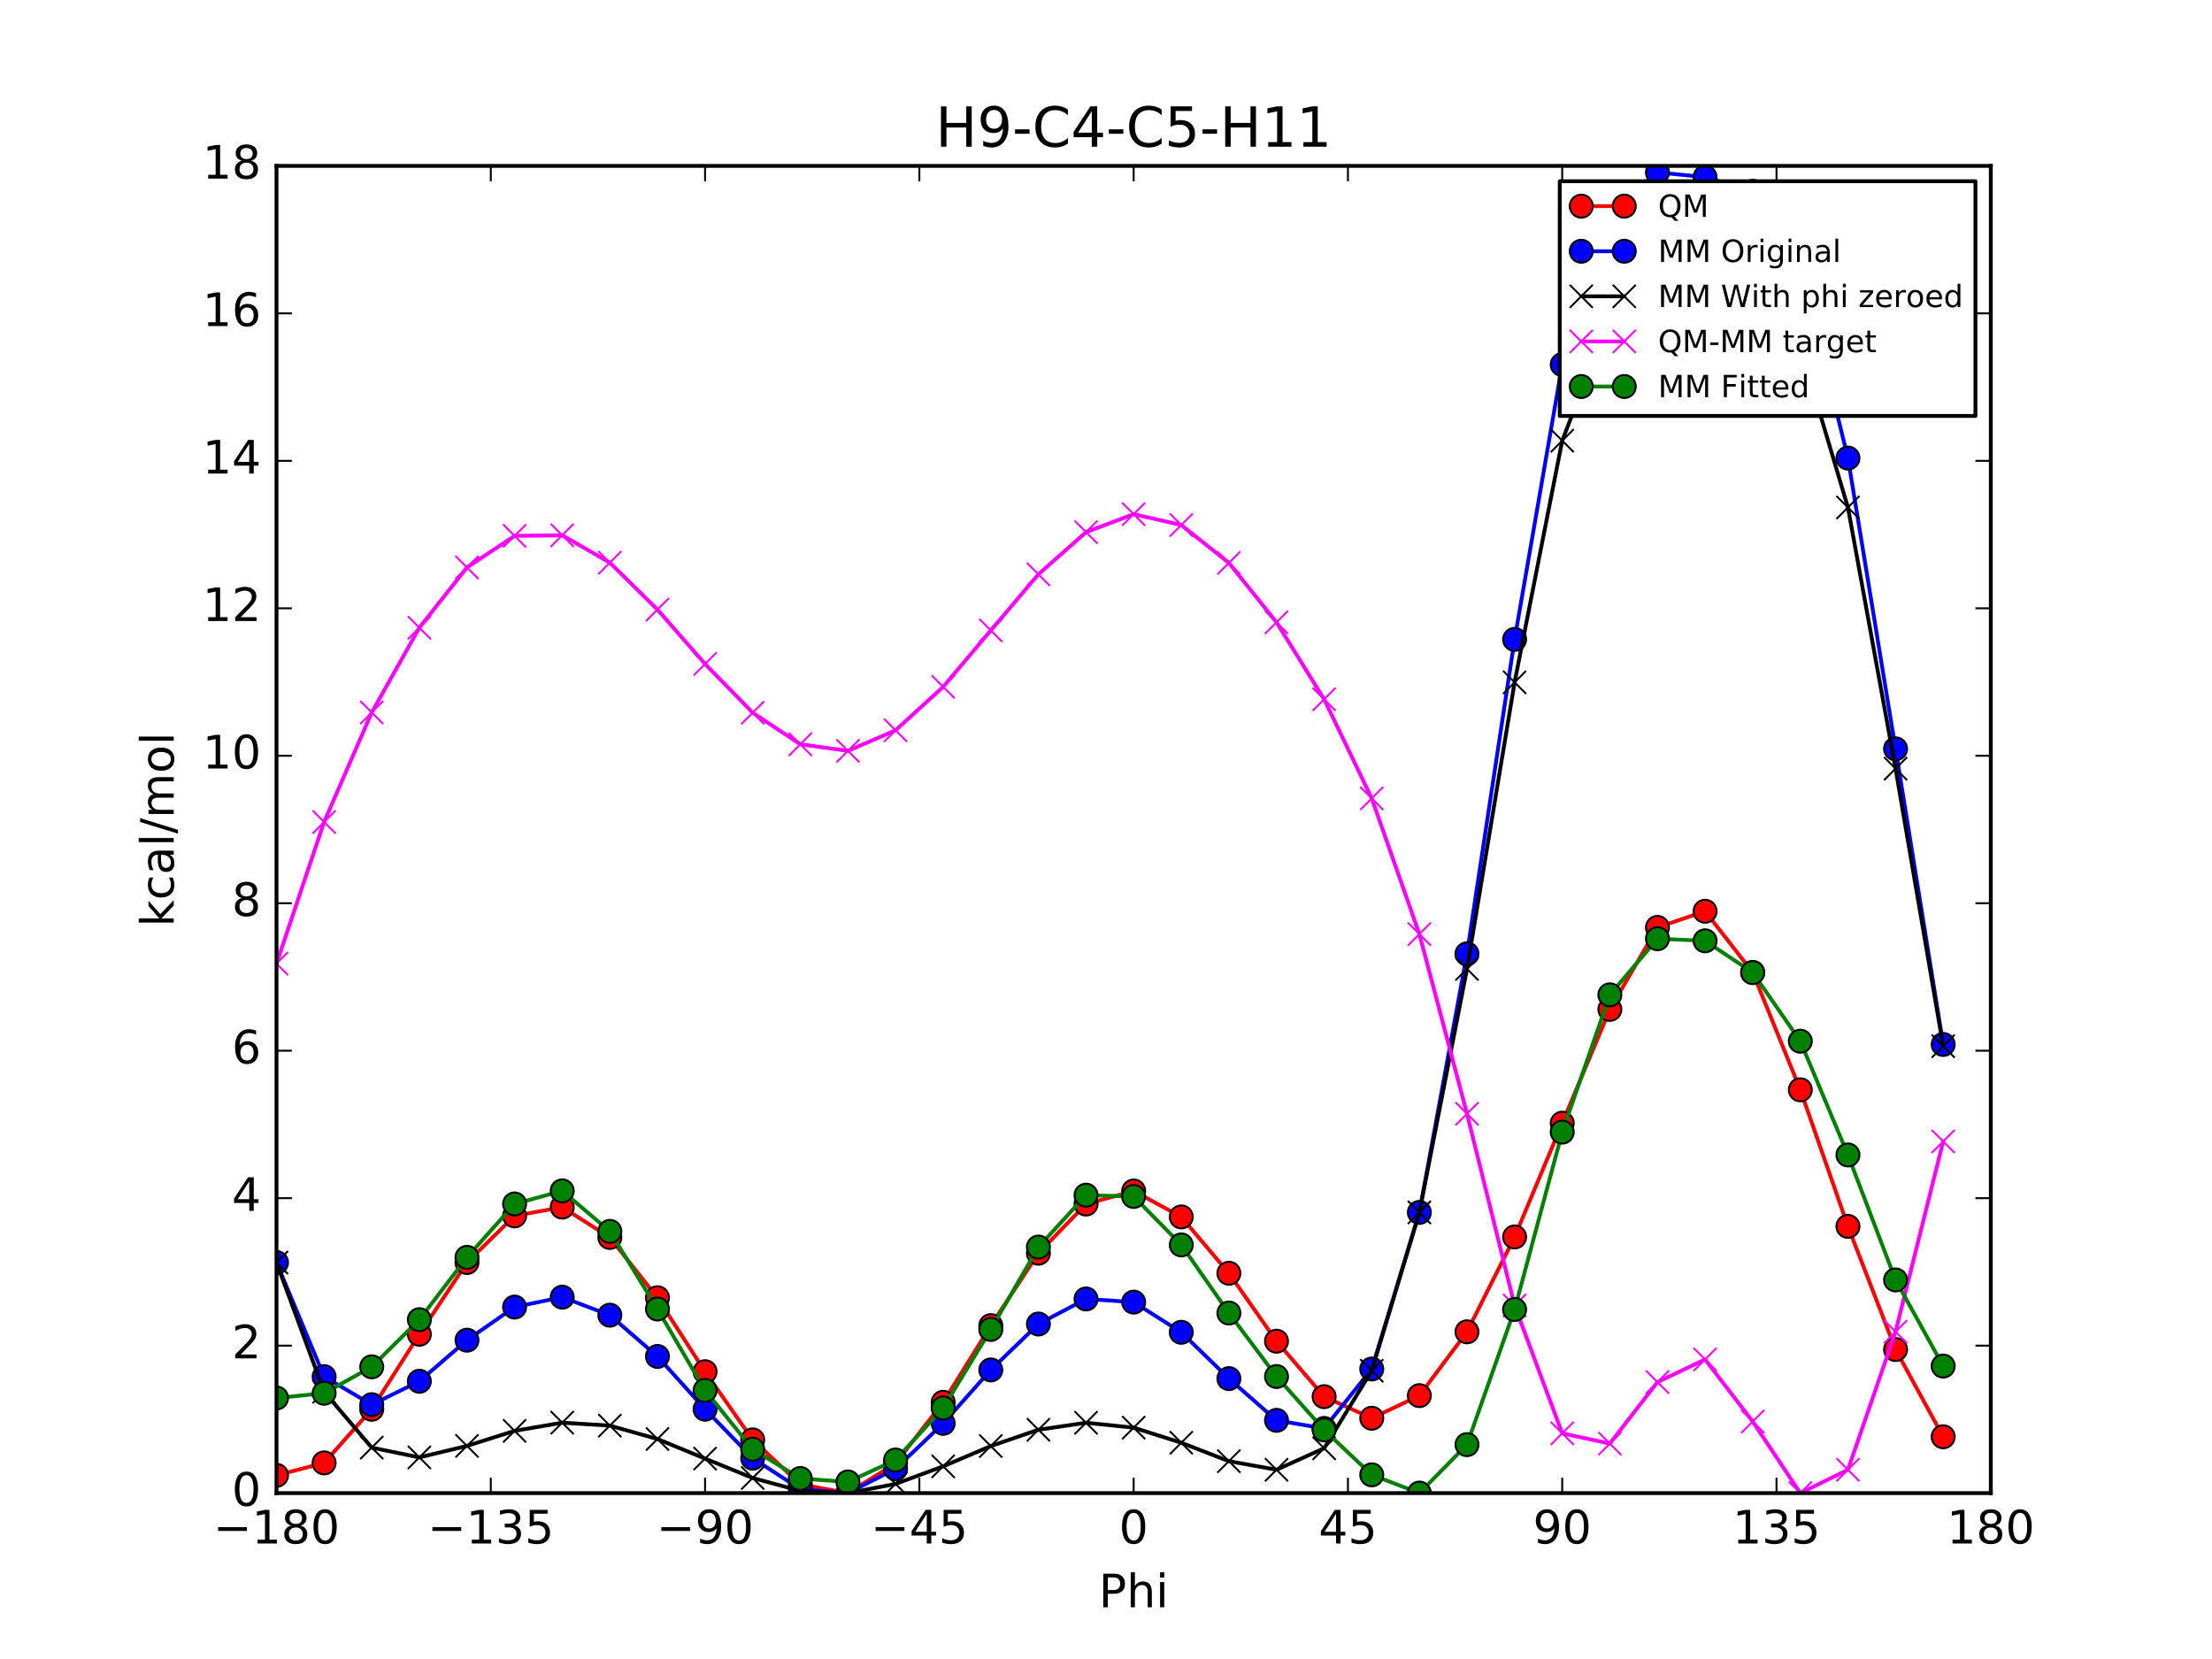 <?xml version="1.0" encoding="utf-8" standalone="no"?>
<!DOCTYPE svg PUBLIC "-//W3C//DTD SVG 1.1//EN"
  "http://www.w3.org/Graphics/SVG/1.1/DTD/svg11.dtd">
<!-- Created with matplotlib (http://matplotlib.org/) -->
<svg height="432pt" version="1.1" viewBox="0 0 576 432" width="576pt" xmlns="http://www.w3.org/2000/svg" xmlns:xlink="http://www.w3.org/1999/xlink">
 <defs>
  <style type="text/css">
*{stroke-linecap:butt;stroke-linejoin:round;stroke-miterlimit:100000;}
  </style>
 </defs>
 <g id="figure_1">
  <g id="patch_1">
   <path d="M 0 432 
L 576 432 
L 576 0 
L 0 0 
z
" style="fill:#ffffff;"/>
  </g>
  <g id="axes_1">
   <g id="patch_2">
    <path d="M 72 388.8 
L 518.4 388.8 
L 518.4 43.2 
L 72 43.2 
z
" style="fill:#ffffff;"/>
   </g>
   <g id="line2d_1">
    <path clip-path="url(#p3c8f84ba6e)" d="M 72 384.167 
L 84.4 380.937 
L 96.8 366.964 
L 109.2 347.43 
L 121.6 328.753 
L 134 316.612 
L 146.4 314.33 
L 158.8 322.23 
L 171.2 337.935 
L 183.6 357.191 
L 196 374.937 
L 208.4 386.512 
L 220.8 388.8 
L 233.2 381.054 
L 245.6 365.158 
L 258 345.188 
L 270.4 326.337 
L 282.8 313.534 
L 295.2 310.126 
L 307.6 316.881 
L 320 331.551 
L 332.4 349.243 
L 344.8 363.686 
L 357.2 369.309 
L 369.6 363.42 
L 382 346.803 
L 394.4 322.097 
L 406.8 292.467 
L 419.2 262.843 
L 431.6 241.498 
L 444 237.286 
L 456.4 253.215 
L 468.8 283.779 
L 481.2 319.346 
L 493.6 351.412 
L 506 374.134 
" style="fill:none;stroke:#ff0000;stroke-linecap:square;"/>
    <defs>
     <path d="M 0 3 
C 0.796 3 1.559 2.684 2.121 2.121 
C 2.684 1.559 3 0.796 3 0 
C 3 -0.796 2.684 -1.559 2.121 -2.121 
C 1.559 -2.684 0.796 -3 0 -3 
C -0.796 -3 -1.559 -2.684 -2.121 -2.121 
C -2.684 -1.559 -3 -0.796 -3 0 
C -3 0.796 -2.684 1.559 -2.121 2.121 
C -1.559 2.684 -0.796 3 0 3 
z
" id="m6132cad460" style="stroke:#000000;stroke-width:0.5;"/>
    </defs>
    <g clip-path="url(#p3c8f84ba6e)">
     <use style="fill:#ff0000;stroke:#000000;stroke-width:0.5;" x="72" xlink:href="#m6132cad460" y="384.167"/>
     <use style="fill:#ff0000;stroke:#000000;stroke-width:0.5;" x="84.4" xlink:href="#m6132cad460" y="380.937"/>
     <use style="fill:#ff0000;stroke:#000000;stroke-width:0.5;" x="96.8" xlink:href="#m6132cad460" y="366.964"/>
     <use style="fill:#ff0000;stroke:#000000;stroke-width:0.5;" x="109.2" xlink:href="#m6132cad460" y="347.43"/>
     <use style="fill:#ff0000;stroke:#000000;stroke-width:0.5;" x="121.6" xlink:href="#m6132cad460" y="328.753"/>
     <use style="fill:#ff0000;stroke:#000000;stroke-width:0.5;" x="134" xlink:href="#m6132cad460" y="316.612"/>
     <use style="fill:#ff0000;stroke:#000000;stroke-width:0.5;" x="146.4" xlink:href="#m6132cad460" y="314.33"/>
     <use style="fill:#ff0000;stroke:#000000;stroke-width:0.5;" x="158.8" xlink:href="#m6132cad460" y="322.23"/>
     <use style="fill:#ff0000;stroke:#000000;stroke-width:0.5;" x="171.2" xlink:href="#m6132cad460" y="337.935"/>
     <use style="fill:#ff0000;stroke:#000000;stroke-width:0.5;" x="183.6" xlink:href="#m6132cad460" y="357.191"/>
     <use style="fill:#ff0000;stroke:#000000;stroke-width:0.5;" x="196" xlink:href="#m6132cad460" y="374.937"/>
     <use style="fill:#ff0000;stroke:#000000;stroke-width:0.5;" x="208.4" xlink:href="#m6132cad460" y="386.512"/>
     <use style="fill:#ff0000;stroke:#000000;stroke-width:0.5;" x="220.8" xlink:href="#m6132cad460" y="388.8"/>
     <use style="fill:#ff0000;stroke:#000000;stroke-width:0.5;" x="233.2" xlink:href="#m6132cad460" y="381.054"/>
     <use style="fill:#ff0000;stroke:#000000;stroke-width:0.5;" x="245.6" xlink:href="#m6132cad460" y="365.158"/>
     <use style="fill:#ff0000;stroke:#000000;stroke-width:0.5;" x="258" xlink:href="#m6132cad460" y="345.188"/>
     <use style="fill:#ff0000;stroke:#000000;stroke-width:0.5;" x="270.4" xlink:href="#m6132cad460" y="326.337"/>
     <use style="fill:#ff0000;stroke:#000000;stroke-width:0.5;" x="282.8" xlink:href="#m6132cad460" y="313.534"/>
     <use style="fill:#ff0000;stroke:#000000;stroke-width:0.5;" x="295.2" xlink:href="#m6132cad460" y="310.126"/>
     <use style="fill:#ff0000;stroke:#000000;stroke-width:0.5;" x="307.6" xlink:href="#m6132cad460" y="316.881"/>
     <use style="fill:#ff0000;stroke:#000000;stroke-width:0.5;" x="320" xlink:href="#m6132cad460" y="331.551"/>
     <use style="fill:#ff0000;stroke:#000000;stroke-width:0.5;" x="332.4" xlink:href="#m6132cad460" y="349.243"/>
     <use style="fill:#ff0000;stroke:#000000;stroke-width:0.5;" x="344.8" xlink:href="#m6132cad460" y="363.686"/>
     <use style="fill:#ff0000;stroke:#000000;stroke-width:0.5;" x="357.2" xlink:href="#m6132cad460" y="369.309"/>
     <use style="fill:#ff0000;stroke:#000000;stroke-width:0.5;" x="369.6" xlink:href="#m6132cad460" y="363.42"/>
     <use style="fill:#ff0000;stroke:#000000;stroke-width:0.5;" x="382" xlink:href="#m6132cad460" y="346.803"/>
     <use style="fill:#ff0000;stroke:#000000;stroke-width:0.5;" x="394.4" xlink:href="#m6132cad460" y="322.097"/>
     <use style="fill:#ff0000;stroke:#000000;stroke-width:0.5;" x="406.8" xlink:href="#m6132cad460" y="292.467"/>
     <use style="fill:#ff0000;stroke:#000000;stroke-width:0.5;" x="419.2" xlink:href="#m6132cad460" y="262.843"/>
     <use style="fill:#ff0000;stroke:#000000;stroke-width:0.5;" x="431.6" xlink:href="#m6132cad460" y="241.498"/>
     <use style="fill:#ff0000;stroke:#000000;stroke-width:0.5;" x="444" xlink:href="#m6132cad460" y="237.286"/>
     <use style="fill:#ff0000;stroke:#000000;stroke-width:0.5;" x="456.4" xlink:href="#m6132cad460" y="253.215"/>
     <use style="fill:#ff0000;stroke:#000000;stroke-width:0.5;" x="468.8" xlink:href="#m6132cad460" y="283.779"/>
     <use style="fill:#ff0000;stroke:#000000;stroke-width:0.5;" x="481.2" xlink:href="#m6132cad460" y="319.346"/>
     <use style="fill:#ff0000;stroke:#000000;stroke-width:0.5;" x="493.6" xlink:href="#m6132cad460" y="351.412"/>
     <use style="fill:#ff0000;stroke:#000000;stroke-width:0.5;" x="506" xlink:href="#m6132cad460" y="374.134"/>
    </g>
   </g>
   <g id="line2d_2">
    <path clip-path="url(#p3c8f84ba6e)" d="M 72 328.767 
L 84.4 358.478 
L 96.8 365.772 
L 109.2 359.675 
L 121.6 348.979 
L 134 340.357 
L 146.4 337.776 
L 158.8 342.469 
L 171.2 353.214 
L 183.6 366.948 
L 196 379.705 
L 208.4 387.774 
L 220.8 388.8 
L 233.2 382.477 
L 245.6 370.642 
L 258 356.729 
L 270.4 344.773 
L 282.8 338.246 
L 295.2 339.065 
L 307.6 346.926 
L 320 358.984 
L 332.4 369.853 
L 344.8 371.965 
L 357.2 356.485 
L 369.6 315.71 
L 382 248.376 
L 394.4 166.494 
L 406.8 94.93 
L 419.2 54.923 
L 431.6 44.885 
L 444 46.125 
L 456.4 49.816 
L 468.8 68.995 
L 481.2 119.281 
L 493.6 194.993 
L 506 271.977 
" style="fill:none;stroke:#0000ff;stroke-linecap:square;"/>
    <defs>
     <path d="M 0 3 
C 0.796 3 1.559 2.684 2.121 2.121 
C 2.684 1.559 3 0.796 3 0 
C 3 -0.796 2.684 -1.559 2.121 -2.121 
C 1.559 -2.684 0.796 -3 0 -3 
C -0.796 -3 -1.559 -2.684 -2.121 -2.121 
C -2.684 -1.559 -3 -0.796 -3 0 
C -3 0.796 -2.684 1.559 -2.121 2.121 
C -1.559 2.684 -0.796 3 0 3 
z
" id="mcf37033b4f" style="stroke:#000000;stroke-width:0.5;"/>
    </defs>
    <g clip-path="url(#p3c8f84ba6e)">
     <use style="fill:#0000ff;stroke:#000000;stroke-width:0.5;" x="72" xlink:href="#mcf37033b4f" y="328.767"/>
     <use style="fill:#0000ff;stroke:#000000;stroke-width:0.5;" x="84.4" xlink:href="#mcf37033b4f" y="358.478"/>
     <use style="fill:#0000ff;stroke:#000000;stroke-width:0.5;" x="96.8" xlink:href="#mcf37033b4f" y="365.772"/>
     <use style="fill:#0000ff;stroke:#000000;stroke-width:0.5;" x="109.2" xlink:href="#mcf37033b4f" y="359.675"/>
     <use style="fill:#0000ff;stroke:#000000;stroke-width:0.5;" x="121.6" xlink:href="#mcf37033b4f" y="348.979"/>
     <use style="fill:#0000ff;stroke:#000000;stroke-width:0.5;" x="134" xlink:href="#mcf37033b4f" y="340.357"/>
     <use style="fill:#0000ff;stroke:#000000;stroke-width:0.5;" x="146.4" xlink:href="#mcf37033b4f" y="337.776"/>
     <use style="fill:#0000ff;stroke:#000000;stroke-width:0.5;" x="158.8" xlink:href="#mcf37033b4f" y="342.469"/>
     <use style="fill:#0000ff;stroke:#000000;stroke-width:0.5;" x="171.2" xlink:href="#mcf37033b4f" y="353.214"/>
     <use style="fill:#0000ff;stroke:#000000;stroke-width:0.5;" x="183.6" xlink:href="#mcf37033b4f" y="366.948"/>
     <use style="fill:#0000ff;stroke:#000000;stroke-width:0.5;" x="196" xlink:href="#mcf37033b4f" y="379.705"/>
     <use style="fill:#0000ff;stroke:#000000;stroke-width:0.5;" x="208.4" xlink:href="#mcf37033b4f" y="387.774"/>
     <use style="fill:#0000ff;stroke:#000000;stroke-width:0.5;" x="220.8" xlink:href="#mcf37033b4f" y="388.8"/>
     <use style="fill:#0000ff;stroke:#000000;stroke-width:0.5;" x="233.2" xlink:href="#mcf37033b4f" y="382.477"/>
     <use style="fill:#0000ff;stroke:#000000;stroke-width:0.5;" x="245.6" xlink:href="#mcf37033b4f" y="370.642"/>
     <use style="fill:#0000ff;stroke:#000000;stroke-width:0.5;" x="258" xlink:href="#mcf37033b4f" y="356.729"/>
     <use style="fill:#0000ff;stroke:#000000;stroke-width:0.5;" x="270.4" xlink:href="#mcf37033b4f" y="344.773"/>
     <use style="fill:#0000ff;stroke:#000000;stroke-width:0.5;" x="282.8" xlink:href="#mcf37033b4f" y="338.246"/>
     <use style="fill:#0000ff;stroke:#000000;stroke-width:0.5;" x="295.2" xlink:href="#mcf37033b4f" y="339.065"/>
     <use style="fill:#0000ff;stroke:#000000;stroke-width:0.5;" x="307.6" xlink:href="#mcf37033b4f" y="346.926"/>
     <use style="fill:#0000ff;stroke:#000000;stroke-width:0.5;" x="320" xlink:href="#mcf37033b4f" y="358.984"/>
     <use style="fill:#0000ff;stroke:#000000;stroke-width:0.5;" x="332.4" xlink:href="#mcf37033b4f" y="369.853"/>
     <use style="fill:#0000ff;stroke:#000000;stroke-width:0.5;" x="344.8" xlink:href="#mcf37033b4f" y="371.965"/>
     <use style="fill:#0000ff;stroke:#000000;stroke-width:0.5;" x="357.2" xlink:href="#mcf37033b4f" y="356.485"/>
     <use style="fill:#0000ff;stroke:#000000;stroke-width:0.5;" x="369.6" xlink:href="#mcf37033b4f" y="315.71"/>
     <use style="fill:#0000ff;stroke:#000000;stroke-width:0.5;" x="382" xlink:href="#mcf37033b4f" y="248.376"/>
     <use style="fill:#0000ff;stroke:#000000;stroke-width:0.5;" x="394.4" xlink:href="#mcf37033b4f" y="166.494"/>
     <use style="fill:#0000ff;stroke:#000000;stroke-width:0.5;" x="406.8" xlink:href="#mcf37033b4f" y="94.93"/>
     <use style="fill:#0000ff;stroke:#000000;stroke-width:0.5;" x="419.2" xlink:href="#mcf37033b4f" y="54.923"/>
     <use style="fill:#0000ff;stroke:#000000;stroke-width:0.5;" x="431.6" xlink:href="#mcf37033b4f" y="44.885"/>
     <use style="fill:#0000ff;stroke:#000000;stroke-width:0.5;" x="444" xlink:href="#mcf37033b4f" y="46.125"/>
     <use style="fill:#0000ff;stroke:#000000;stroke-width:0.5;" x="456.4" xlink:href="#mcf37033b4f" y="49.816"/>
     <use style="fill:#0000ff;stroke:#000000;stroke-width:0.5;" x="468.8" xlink:href="#mcf37033b4f" y="68.995"/>
     <use style="fill:#0000ff;stroke:#000000;stroke-width:0.5;" x="481.2" xlink:href="#mcf37033b4f" y="119.281"/>
     <use style="fill:#0000ff;stroke:#000000;stroke-width:0.5;" x="493.6" xlink:href="#mcf37033b4f" y="194.993"/>
     <use style="fill:#0000ff;stroke:#000000;stroke-width:0.5;" x="506" xlink:href="#mcf37033b4f" y="271.977"/>
    </g>
   </g>
   <g id="line2d_3">
    <path clip-path="url(#p3c8f84ba6e)" d="M 72 328.767 
L 84.4 362.407 
L 96.8 376.957 
L 109.2 379.498 
L 121.6 376.509 
L 134 372.595 
L 146.4 370.465 
L 158.8 371.229 
L 171.2 374.718 
L 183.6 379.814 
L 196 384.865 
L 208.4 388.224 
L 220.8 388.8 
L 233.2 386.406 
L 245.6 381.827 
L 258 376.552 
L 270.4 372.303 
L 282.8 370.484 
L 295.2 371.754 
L 307.6 375.686 
L 320 380.488 
L 332.4 382.719 
L 344.8 377.125 
L 357.2 356.935 
L 369.6 315.71 
L 382 252.305 
L 394.4 177.679 
L 406.8 114.753 
L 419.2 82.452 
L 431.6 77.124 
L 444 78.814 
L 456.4 78.576 
L 468.8 90.499 
L 481.2 132.147 
L 493.6 200.152 
L 506 272.427 
" style="fill:none;stroke:#000000;stroke-linecap:square;"/>
    <defs>
     <path d="M -3 3 
L 3 -3 
M -3 -3 
L 3 3 
" id="ma61dee7aea" style="stroke:#000000;stroke-width:0.5;"/>
    </defs>
    <g clip-path="url(#p3c8f84ba6e)">
     <use style="stroke:#000000;stroke-width:0.5;" x="72" xlink:href="#ma61dee7aea" y="328.767"/>
     <use style="stroke:#000000;stroke-width:0.5;" x="84.4" xlink:href="#ma61dee7aea" y="362.407"/>
     <use style="stroke:#000000;stroke-width:0.5;" x="96.8" xlink:href="#ma61dee7aea" y="376.957"/>
     <use style="stroke:#000000;stroke-width:0.5;" x="109.2" xlink:href="#ma61dee7aea" y="379.498"/>
     <use style="stroke:#000000;stroke-width:0.5;" x="121.6" xlink:href="#ma61dee7aea" y="376.509"/>
     <use style="stroke:#000000;stroke-width:0.5;" x="134" xlink:href="#ma61dee7aea" y="372.595"/>
     <use style="stroke:#000000;stroke-width:0.5;" x="146.4" xlink:href="#ma61dee7aea" y="370.465"/>
     <use style="stroke:#000000;stroke-width:0.5;" x="158.8" xlink:href="#ma61dee7aea" y="371.229"/>
     <use style="stroke:#000000;stroke-width:0.5;" x="171.2" xlink:href="#ma61dee7aea" y="374.718"/>
     <use style="stroke:#000000;stroke-width:0.5;" x="183.6" xlink:href="#ma61dee7aea" y="379.814"/>
     <use style="stroke:#000000;stroke-width:0.5;" x="196" xlink:href="#ma61dee7aea" y="384.865"/>
     <use style="stroke:#000000;stroke-width:0.5;" x="208.4" xlink:href="#ma61dee7aea" y="388.224"/>
     <use style="stroke:#000000;stroke-width:0.5;" x="220.8" xlink:href="#ma61dee7aea" y="388.8"/>
     <use style="stroke:#000000;stroke-width:0.5;" x="233.2" xlink:href="#ma61dee7aea" y="386.406"/>
     <use style="stroke:#000000;stroke-width:0.5;" x="245.6" xlink:href="#ma61dee7aea" y="381.827"/>
     <use style="stroke:#000000;stroke-width:0.5;" x="258" xlink:href="#ma61dee7aea" y="376.552"/>
     <use style="stroke:#000000;stroke-width:0.5;" x="270.4" xlink:href="#ma61dee7aea" y="372.303"/>
     <use style="stroke:#000000;stroke-width:0.5;" x="282.8" xlink:href="#ma61dee7aea" y="370.484"/>
     <use style="stroke:#000000;stroke-width:0.5;" x="295.2" xlink:href="#ma61dee7aea" y="371.754"/>
     <use style="stroke:#000000;stroke-width:0.5;" x="307.6" xlink:href="#ma61dee7aea" y="375.686"/>
     <use style="stroke:#000000;stroke-width:0.5;" x="320" xlink:href="#ma61dee7aea" y="380.488"/>
     <use style="stroke:#000000;stroke-width:0.5;" x="332.4" xlink:href="#ma61dee7aea" y="382.719"/>
     <use style="stroke:#000000;stroke-width:0.5;" x="344.8" xlink:href="#ma61dee7aea" y="377.125"/>
     <use style="stroke:#000000;stroke-width:0.5;" x="357.2" xlink:href="#ma61dee7aea" y="356.935"/>
     <use style="stroke:#000000;stroke-width:0.5;" x="369.6" xlink:href="#ma61dee7aea" y="315.71"/>
     <use style="stroke:#000000;stroke-width:0.5;" x="382" xlink:href="#ma61dee7aea" y="252.305"/>
     <use style="stroke:#000000;stroke-width:0.5;" x="394.4" xlink:href="#ma61dee7aea" y="177.679"/>
     <use style="stroke:#000000;stroke-width:0.5;" x="406.8" xlink:href="#ma61dee7aea" y="114.753"/>
     <use style="stroke:#000000;stroke-width:0.5;" x="419.2" xlink:href="#ma61dee7aea" y="82.452"/>
     <use style="stroke:#000000;stroke-width:0.5;" x="431.6" xlink:href="#ma61dee7aea" y="77.124"/>
     <use style="stroke:#000000;stroke-width:0.5;" x="444" xlink:href="#ma61dee7aea" y="78.814"/>
     <use style="stroke:#000000;stroke-width:0.5;" x="456.4" xlink:href="#ma61dee7aea" y="78.576"/>
     <use style="stroke:#000000;stroke-width:0.5;" x="468.8" xlink:href="#ma61dee7aea" y="90.499"/>
     <use style="stroke:#000000;stroke-width:0.5;" x="481.2" xlink:href="#ma61dee7aea" y="132.147"/>
     <use style="stroke:#000000;stroke-width:0.5;" x="493.6" xlink:href="#ma61dee7aea" y="200.152"/>
     <use style="stroke:#000000;stroke-width:0.5;" x="506" xlink:href="#ma61dee7aea" y="272.427"/>
    </g>
   </g>
   <g id="line2d_4">
    <path clip-path="url(#p3c8f84ba6e)" d="M 72 250.92 
L 84.4 214.05 
L 96.8 185.527 
L 109.2 163.452 
L 121.6 147.764 
L 134 139.537 
L 146.4 139.385 
L 158.8 146.521 
L 171.2 158.737 
L 183.6 172.896 
L 196 185.592 
L 208.4 193.808 
L 220.8 195.52 
L 233.2 190.167 
L 245.6 178.852 
L 258 164.156 
L 270.4 149.554 
L 282.8 138.569 
L 295.2 133.892 
L 307.6 136.714 
L 320 146.582 
L 332.4 162.044 
L 344.8 182.081 
L 357.2 207.893 
L 369.6 243.23 
L 382 290.018 
L 394.4 339.938 
L 406.8 373.234 
L 419.2 375.911 
L 431.6 359.894 
L 444 353.991 
L 456.4 370.159 
L 468.8 388.8 
L 481.2 382.718 
L 493.6 346.779 
L 506 297.226 
" style="fill:none;stroke:#ff00ff;stroke-linecap:square;"/>
    <defs>
     <path d="M -3 3 
L 3 -3 
M -3 -3 
L 3 3 
" id="m9338c0975c" style="stroke:#ff00ff;stroke-width:0.5;"/>
    </defs>
    <g clip-path="url(#p3c8f84ba6e)">
     <use style="fill:#ff00ff;stroke:#ff00ff;stroke-width:0.5;" x="72" xlink:href="#m9338c0975c" y="250.92"/>
     <use style="fill:#ff00ff;stroke:#ff00ff;stroke-width:0.5;" x="84.4" xlink:href="#m9338c0975c" y="214.05"/>
     <use style="fill:#ff00ff;stroke:#ff00ff;stroke-width:0.5;" x="96.8" xlink:href="#m9338c0975c" y="185.527"/>
     <use style="fill:#ff00ff;stroke:#ff00ff;stroke-width:0.5;" x="109.2" xlink:href="#m9338c0975c" y="163.452"/>
     <use style="fill:#ff00ff;stroke:#ff00ff;stroke-width:0.5;" x="121.6" xlink:href="#m9338c0975c" y="147.764"/>
     <use style="fill:#ff00ff;stroke:#ff00ff;stroke-width:0.5;" x="134" xlink:href="#m9338c0975c" y="139.537"/>
     <use style="fill:#ff00ff;stroke:#ff00ff;stroke-width:0.5;" x="146.4" xlink:href="#m9338c0975c" y="139.385"/>
     <use style="fill:#ff00ff;stroke:#ff00ff;stroke-width:0.5;" x="158.8" xlink:href="#m9338c0975c" y="146.521"/>
     <use style="fill:#ff00ff;stroke:#ff00ff;stroke-width:0.5;" x="171.2" xlink:href="#m9338c0975c" y="158.737"/>
     <use style="fill:#ff00ff;stroke:#ff00ff;stroke-width:0.5;" x="183.6" xlink:href="#m9338c0975c" y="172.896"/>
     <use style="fill:#ff00ff;stroke:#ff00ff;stroke-width:0.5;" x="196" xlink:href="#m9338c0975c" y="185.592"/>
     <use style="fill:#ff00ff;stroke:#ff00ff;stroke-width:0.5;" x="208.4" xlink:href="#m9338c0975c" y="193.808"/>
     <use style="fill:#ff00ff;stroke:#ff00ff;stroke-width:0.5;" x="220.8" xlink:href="#m9338c0975c" y="195.52"/>
     <use style="fill:#ff00ff;stroke:#ff00ff;stroke-width:0.5;" x="233.2" xlink:href="#m9338c0975c" y="190.167"/>
     <use style="fill:#ff00ff;stroke:#ff00ff;stroke-width:0.5;" x="245.6" xlink:href="#m9338c0975c" y="178.852"/>
     <use style="fill:#ff00ff;stroke:#ff00ff;stroke-width:0.5;" x="258" xlink:href="#m9338c0975c" y="164.156"/>
     <use style="fill:#ff00ff;stroke:#ff00ff;stroke-width:0.5;" x="270.4" xlink:href="#m9338c0975c" y="149.554"/>
     <use style="fill:#ff00ff;stroke:#ff00ff;stroke-width:0.5;" x="282.8" xlink:href="#m9338c0975c" y="138.569"/>
     <use style="fill:#ff00ff;stroke:#ff00ff;stroke-width:0.5;" x="295.2" xlink:href="#m9338c0975c" y="133.892"/>
     <use style="fill:#ff00ff;stroke:#ff00ff;stroke-width:0.5;" x="307.6" xlink:href="#m9338c0975c" y="136.714"/>
     <use style="fill:#ff00ff;stroke:#ff00ff;stroke-width:0.5;" x="320" xlink:href="#m9338c0975c" y="146.582"/>
     <use style="fill:#ff00ff;stroke:#ff00ff;stroke-width:0.5;" x="332.4" xlink:href="#m9338c0975c" y="162.044"/>
     <use style="fill:#ff00ff;stroke:#ff00ff;stroke-width:0.5;" x="344.8" xlink:href="#m9338c0975c" y="182.081"/>
     <use style="fill:#ff00ff;stroke:#ff00ff;stroke-width:0.5;" x="357.2" xlink:href="#m9338c0975c" y="207.893"/>
     <use style="fill:#ff00ff;stroke:#ff00ff;stroke-width:0.5;" x="369.6" xlink:href="#m9338c0975c" y="243.23"/>
     <use style="fill:#ff00ff;stroke:#ff00ff;stroke-width:0.5;" x="382" xlink:href="#m9338c0975c" y="290.018"/>
     <use style="fill:#ff00ff;stroke:#ff00ff;stroke-width:0.5;" x="394.4" xlink:href="#m9338c0975c" y="339.938"/>
     <use style="fill:#ff00ff;stroke:#ff00ff;stroke-width:0.5;" x="406.8" xlink:href="#m9338c0975c" y="373.234"/>
     <use style="fill:#ff00ff;stroke:#ff00ff;stroke-width:0.5;" x="419.2" xlink:href="#m9338c0975c" y="375.911"/>
     <use style="fill:#ff00ff;stroke:#ff00ff;stroke-width:0.5;" x="431.6" xlink:href="#m9338c0975c" y="359.894"/>
     <use style="fill:#ff00ff;stroke:#ff00ff;stroke-width:0.5;" x="444" xlink:href="#m9338c0975c" y="353.991"/>
     <use style="fill:#ff00ff;stroke:#ff00ff;stroke-width:0.5;" x="456.4" xlink:href="#m9338c0975c" y="370.159"/>
     <use style="fill:#ff00ff;stroke:#ff00ff;stroke-width:0.5;" x="468.8" xlink:href="#m9338c0975c" y="388.8"/>
     <use style="fill:#ff00ff;stroke:#ff00ff;stroke-width:0.5;" x="481.2" xlink:href="#m9338c0975c" y="382.718"/>
     <use style="fill:#ff00ff;stroke:#ff00ff;stroke-width:0.5;" x="493.6" xlink:href="#m9338c0975c" y="346.779"/>
     <use style="fill:#ff00ff;stroke:#ff00ff;stroke-width:0.5;" x="506" xlink:href="#m9338c0975c" y="297.226"/>
    </g>
   </g>
   <g id="line2d_5">
    <path clip-path="url(#p3c8f84ba6e)" d="M 72 364.033 
L 84.4 362.802 
L 96.8 355.918 
L 109.2 343.639 
L 121.6 327.404 
L 134 313.506 
L 146.4 310.097 
L 158.8 320.652 
L 171.2 340.866 
L 183.6 362.051 
L 196 377.378 
L 208.4 384.994 
L 220.8 385.894 
L 233.2 380.184 
L 245.6 366.646 
L 258 346.185 
L 270.4 324.731 
L 282.8 311.222 
L 295.2 311.556 
L 307.6 324.172 
L 320 341.914 
L 332.4 358.442 
L 344.8 372.353 
L 357.2 384.042 
L 369.6 388.8 
L 382 376.178 
L 394.4 340.992 
L 406.8 294.799 
L 419.2 259.052 
L 431.6 244.445 
L 444 244.982 
L 456.4 253.249 
L 468.8 271.125 
L 481.2 300.745 
L 493.6 333.291 
L 506 355.72 
" style="fill:none;stroke:#008000;stroke-linecap:square;"/>
    <defs>
     <path d="M 0 3 
C 0.796 3 1.559 2.684 2.121 2.121 
C 2.684 1.559 3 0.796 3 0 
C 3 -0.796 2.684 -1.559 2.121 -2.121 
C 1.559 -2.684 0.796 -3 0 -3 
C -0.796 -3 -1.559 -2.684 -2.121 -2.121 
C -2.684 -1.559 -3 -0.796 -3 0 
C -3 0.796 -2.684 1.559 -2.121 2.121 
C -1.559 2.684 -0.796 3 0 3 
z
" id="mf24d42e633" style="stroke:#000000;stroke-width:0.5;"/>
    </defs>
    <g clip-path="url(#p3c8f84ba6e)">
     <use style="fill:#008000;stroke:#000000;stroke-width:0.5;" x="72" xlink:href="#mf24d42e633" y="364.033"/>
     <use style="fill:#008000;stroke:#000000;stroke-width:0.5;" x="84.4" xlink:href="#mf24d42e633" y="362.802"/>
     <use style="fill:#008000;stroke:#000000;stroke-width:0.5;" x="96.8" xlink:href="#mf24d42e633" y="355.918"/>
     <use style="fill:#008000;stroke:#000000;stroke-width:0.5;" x="109.2" xlink:href="#mf24d42e633" y="343.639"/>
     <use style="fill:#008000;stroke:#000000;stroke-width:0.5;" x="121.6" xlink:href="#mf24d42e633" y="327.404"/>
     <use style="fill:#008000;stroke:#000000;stroke-width:0.5;" x="134" xlink:href="#mf24d42e633" y="313.506"/>
     <use style="fill:#008000;stroke:#000000;stroke-width:0.5;" x="146.4" xlink:href="#mf24d42e633" y="310.097"/>
     <use style="fill:#008000;stroke:#000000;stroke-width:0.5;" x="158.8" xlink:href="#mf24d42e633" y="320.652"/>
     <use style="fill:#008000;stroke:#000000;stroke-width:0.5;" x="171.2" xlink:href="#mf24d42e633" y="340.866"/>
     <use style="fill:#008000;stroke:#000000;stroke-width:0.5;" x="183.6" xlink:href="#mf24d42e633" y="362.051"/>
     <use style="fill:#008000;stroke:#000000;stroke-width:0.5;" x="196" xlink:href="#mf24d42e633" y="377.378"/>
     <use style="fill:#008000;stroke:#000000;stroke-width:0.5;" x="208.4" xlink:href="#mf24d42e633" y="384.994"/>
     <use style="fill:#008000;stroke:#000000;stroke-width:0.5;" x="220.8" xlink:href="#mf24d42e633" y="385.894"/>
     <use style="fill:#008000;stroke:#000000;stroke-width:0.5;" x="233.2" xlink:href="#mf24d42e633" y="380.184"/>
     <use style="fill:#008000;stroke:#000000;stroke-width:0.5;" x="245.6" xlink:href="#mf24d42e633" y="366.646"/>
     <use style="fill:#008000;stroke:#000000;stroke-width:0.5;" x="258" xlink:href="#mf24d42e633" y="346.185"/>
     <use style="fill:#008000;stroke:#000000;stroke-width:0.5;" x="270.4" xlink:href="#mf24d42e633" y="324.731"/>
     <use style="fill:#008000;stroke:#000000;stroke-width:0.5;" x="282.8" xlink:href="#mf24d42e633" y="311.222"/>
     <use style="fill:#008000;stroke:#000000;stroke-width:0.5;" x="295.2" xlink:href="#mf24d42e633" y="311.556"/>
     <use style="fill:#008000;stroke:#000000;stroke-width:0.5;" x="307.6" xlink:href="#mf24d42e633" y="324.172"/>
     <use style="fill:#008000;stroke:#000000;stroke-width:0.5;" x="320" xlink:href="#mf24d42e633" y="341.914"/>
     <use style="fill:#008000;stroke:#000000;stroke-width:0.5;" x="332.4" xlink:href="#mf24d42e633" y="358.442"/>
     <use style="fill:#008000;stroke:#000000;stroke-width:0.5;" x="344.8" xlink:href="#mf24d42e633" y="372.353"/>
     <use style="fill:#008000;stroke:#000000;stroke-width:0.5;" x="357.2" xlink:href="#mf24d42e633" y="384.042"/>
     <use style="fill:#008000;stroke:#000000;stroke-width:0.5;" x="369.6" xlink:href="#mf24d42e633" y="388.8"/>
     <use style="fill:#008000;stroke:#000000;stroke-width:0.5;" x="382" xlink:href="#mf24d42e633" y="376.178"/>
     <use style="fill:#008000;stroke:#000000;stroke-width:0.5;" x="394.4" xlink:href="#mf24d42e633" y="340.992"/>
     <use style="fill:#008000;stroke:#000000;stroke-width:0.5;" x="406.8" xlink:href="#mf24d42e633" y="294.799"/>
     <use style="fill:#008000;stroke:#000000;stroke-width:0.5;" x="419.2" xlink:href="#mf24d42e633" y="259.052"/>
     <use style="fill:#008000;stroke:#000000;stroke-width:0.5;" x="431.6" xlink:href="#mf24d42e633" y="244.445"/>
     <use style="fill:#008000;stroke:#000000;stroke-width:0.5;" x="444" xlink:href="#mf24d42e633" y="244.982"/>
     <use style="fill:#008000;stroke:#000000;stroke-width:0.5;" x="456.4" xlink:href="#mf24d42e633" y="253.249"/>
     <use style="fill:#008000;stroke:#000000;stroke-width:0.5;" x="468.8" xlink:href="#mf24d42e633" y="271.125"/>
     <use style="fill:#008000;stroke:#000000;stroke-width:0.5;" x="481.2" xlink:href="#mf24d42e633" y="300.745"/>
     <use style="fill:#008000;stroke:#000000;stroke-width:0.5;" x="493.6" xlink:href="#mf24d42e633" y="333.291"/>
     <use style="fill:#008000;stroke:#000000;stroke-width:0.5;" x="506" xlink:href="#mf24d42e633" y="355.72"/>
    </g>
   </g>
   <g id="patch_3">
    <path d="M 518.4 388.8 
L 518.4 43.2 
" style="fill:none;stroke:#000000;stroke-linecap:square;stroke-linejoin:miter;"/>
   </g>
   <g id="patch_4">
    <path d="M 72 43.2 
L 518.4 43.2 
" style="fill:none;stroke:#000000;stroke-linecap:square;stroke-linejoin:miter;"/>
   </g>
   <g id="patch_5">
    <path d="M 72 388.8 
L 518.4 388.8 
" style="fill:none;stroke:#000000;stroke-linecap:square;stroke-linejoin:miter;"/>
   </g>
   <g id="patch_6">
    <path d="M 72 388.8 
L 72 43.2 
" style="fill:none;stroke:#000000;stroke-linecap:square;stroke-linejoin:miter;"/>
   </g>
   <g id="matplotlib.axis_1">
    <g id="xtick_1">
     <g id="line2d_6">
      <defs>
       <path d="M 0 0 
L 0 -4 
" id="m13b7ef40e6" style="stroke:#000000;stroke-width:0.5;"/>
      </defs>
      <g>
       <use style="stroke:#000000;stroke-width:0.5;" x="72.0" xlink:href="#m13b7ef40e6" y="388.8"/>
      </g>
     </g>
     <g id="line2d_7">
      <defs>
       <path d="M 0 0 
L 0 4 
" id="m05096b7336" style="stroke:#000000;stroke-width:0.5;"/>
      </defs>
      <g>
       <use style="stroke:#000000;stroke-width:0.5;" x="72.0" xlink:href="#m05096b7336" y="43.2"/>
      </g>
     </g>
     <g id="text_1">
      <!-- −180 -->
      <defs>
       <path d="M 31.781 34.625 
Q 24.75 34.625 20.719 30.859 
Q 16.703 27.094 16.703 20.516 
Q 16.703 13.922 20.719 10.156 
Q 24.75 6.391 31.781 6.391 
Q 38.812 6.391 42.859 10.172 
Q 46.922 13.969 46.922 20.516 
Q 46.922 27.094 42.891 30.859 
Q 38.875 34.625 31.781 34.625 
M 21.922 38.812 
Q 15.578 40.375 12.031 44.719 
Q 8.5 49.078 8.5 55.328 
Q 8.5 64.062 14.719 69.141 
Q 20.953 74.219 31.781 74.219 
Q 42.672 74.219 48.875 69.141 
Q 55.078 64.062 55.078 55.328 
Q 55.078 49.078 51.531 44.719 
Q 48 40.375 41.703 38.812 
Q 48.828 37.156 52.797 32.312 
Q 56.781 27.484 56.781 20.516 
Q 56.781 9.906 50.312 4.234 
Q 43.844 -1.422 31.781 -1.422 
Q 19.734 -1.422 13.25 4.234 
Q 6.781 9.906 6.781 20.516 
Q 6.781 27.484 10.781 32.312 
Q 14.797 37.156 21.922 38.812 
M 18.312 54.391 
Q 18.312 48.734 21.844 45.562 
Q 25.391 42.391 31.781 42.391 
Q 38.141 42.391 41.719 45.562 
Q 45.312 48.734 45.312 54.391 
Q 45.312 60.062 41.719 63.234 
Q 38.141 66.406 31.781 66.406 
Q 25.391 66.406 21.844 63.234 
Q 18.312 60.062 18.312 54.391 
" id="BitstreamVeraSans-Roman-38"/>
       <path d="M 31.781 66.406 
Q 24.172 66.406 20.328 58.906 
Q 16.5 51.422 16.5 36.375 
Q 16.5 21.391 20.328 13.891 
Q 24.172 6.391 31.781 6.391 
Q 39.453 6.391 43.281 13.891 
Q 47.125 21.391 47.125 36.375 
Q 47.125 51.422 43.281 58.906 
Q 39.453 66.406 31.781 66.406 
M 31.781 74.219 
Q 44.047 74.219 50.516 64.516 
Q 56.984 54.828 56.984 36.375 
Q 56.984 17.969 50.516 8.266 
Q 44.047 -1.422 31.781 -1.422 
Q 19.531 -1.422 13.062 8.266 
Q 6.594 17.969 6.594 36.375 
Q 6.594 54.828 13.062 64.516 
Q 19.531 74.219 31.781 74.219 
" id="BitstreamVeraSans-Roman-30"/>
       <path d="M 12.406 8.297 
L 28.516 8.297 
L 28.516 63.922 
L 10.984 60.406 
L 10.984 69.391 
L 28.422 72.906 
L 38.281 72.906 
L 38.281 8.297 
L 54.391 8.297 
L 54.391 0 
L 12.406 0 
z
" id="BitstreamVeraSans-Roman-31"/>
       <path d="M 10.594 35.5 
L 73.188 35.5 
L 73.188 27.203 
L 10.594 27.203 
z
" id="BitstreamVeraSans-Roman-2212"/>
      </defs>
      <g transform="translate(55.52 401.918)scale(0.12 -0.12)">
       <use xlink:href="#BitstreamVeraSans-Roman-2212"/>
       <use x="83.789" xlink:href="#BitstreamVeraSans-Roman-31"/>
       <use x="147.412" xlink:href="#BitstreamVeraSans-Roman-38"/>
       <use x="211.035" xlink:href="#BitstreamVeraSans-Roman-30"/>
      </g>
     </g>
    </g>
    <g id="xtick_2">
     <g id="line2d_8">
      <g>
       <use style="stroke:#000000;stroke-width:0.5;" x="127.8" xlink:href="#m13b7ef40e6" y="388.8"/>
      </g>
     </g>
     <g id="line2d_9">
      <g>
       <use style="stroke:#000000;stroke-width:0.5;" x="127.8" xlink:href="#m05096b7336" y="43.2"/>
      </g>
     </g>
     <g id="text_2">
      <!-- −135 -->
      <defs>
       <path d="M 10.797 72.906 
L 49.516 72.906 
L 49.516 64.594 
L 19.828 64.594 
L 19.828 46.734 
Q 21.969 47.469 24.109 47.828 
Q 26.266 48.188 28.422 48.188 
Q 40.625 48.188 47.75 41.5 
Q 54.891 34.812 54.891 23.391 
Q 54.891 11.625 47.562 5.094 
Q 40.234 -1.422 26.906 -1.422 
Q 22.312 -1.422 17.547 -0.641 
Q 12.797 0.141 7.719 1.703 
L 7.719 11.625 
Q 12.109 9.234 16.797 8.062 
Q 21.484 6.891 26.703 6.891 
Q 35.156 6.891 40.078 11.328 
Q 45.016 15.766 45.016 23.391 
Q 45.016 31 40.078 35.438 
Q 35.156 39.891 26.703 39.891 
Q 22.75 39.891 18.812 39.016 
Q 14.891 38.141 10.797 36.281 
z
" id="BitstreamVeraSans-Roman-35"/>
       <path d="M 40.578 39.312 
Q 47.656 37.797 51.625 33 
Q 55.609 28.219 55.609 21.188 
Q 55.609 10.406 48.188 4.484 
Q 40.766 -1.422 27.094 -1.422 
Q 22.516 -1.422 17.656 -0.516 
Q 12.797 0.391 7.625 2.203 
L 7.625 11.719 
Q 11.719 9.328 16.594 8.109 
Q 21.484 6.891 26.812 6.891 
Q 36.078 6.891 40.938 10.547 
Q 45.797 14.203 45.797 21.188 
Q 45.797 27.641 41.281 31.266 
Q 36.766 34.906 28.719 34.906 
L 20.219 34.906 
L 20.219 43.016 
L 29.109 43.016 
Q 36.375 43.016 40.234 45.922 
Q 44.094 48.828 44.094 54.297 
Q 44.094 59.906 40.109 62.906 
Q 36.141 65.922 28.719 65.922 
Q 24.656 65.922 20.016 65.031 
Q 15.375 64.156 9.812 62.312 
L 9.812 71.094 
Q 15.438 72.656 20.344 73.438 
Q 25.25 74.219 29.594 74.219 
Q 40.828 74.219 47.359 69.109 
Q 53.906 64.016 53.906 55.328 
Q 53.906 49.266 50.438 45.094 
Q 46.969 40.922 40.578 39.312 
" id="BitstreamVeraSans-Roman-33"/>
      </defs>
      <g transform="translate(111.32 401.918)scale(0.12 -0.12)">
       <use xlink:href="#BitstreamVeraSans-Roman-2212"/>
       <use x="83.789" xlink:href="#BitstreamVeraSans-Roman-31"/>
       <use x="147.412" xlink:href="#BitstreamVeraSans-Roman-33"/>
       <use x="211.035" xlink:href="#BitstreamVeraSans-Roman-35"/>
      </g>
     </g>
    </g>
    <g id="xtick_3">
     <g id="line2d_10">
      <g>
       <use style="stroke:#000000;stroke-width:0.5;" x="183.6" xlink:href="#m13b7ef40e6" y="388.8"/>
      </g>
     </g>
     <g id="line2d_11">
      <g>
       <use style="stroke:#000000;stroke-width:0.5;" x="183.6" xlink:href="#m05096b7336" y="43.2"/>
      </g>
     </g>
     <g id="text_3">
      <!-- −90 -->
      <defs>
       <path d="M 10.984 1.516 
L 10.984 10.5 
Q 14.703 8.734 18.5 7.812 
Q 22.312 6.891 25.984 6.891 
Q 35.75 6.891 40.891 13.453 
Q 46.047 20.016 46.781 33.406 
Q 43.953 29.203 39.594 26.953 
Q 35.25 24.703 29.984 24.703 
Q 19.047 24.703 12.672 31.312 
Q 6.297 37.938 6.297 49.422 
Q 6.297 60.641 12.938 67.422 
Q 19.578 74.219 30.609 74.219 
Q 43.266 74.219 49.922 64.516 
Q 56.594 54.828 56.594 36.375 
Q 56.594 19.141 48.406 8.859 
Q 40.234 -1.422 26.422 -1.422 
Q 22.703 -1.422 18.891 -0.688 
Q 15.094 0.047 10.984 1.516 
M 30.609 32.422 
Q 37.25 32.422 41.125 36.953 
Q 45.016 41.5 45.016 49.422 
Q 45.016 57.281 41.125 61.844 
Q 37.25 66.406 30.609 66.406 
Q 23.969 66.406 20.094 61.844 
Q 16.219 57.281 16.219 49.422 
Q 16.219 41.5 20.094 36.953 
Q 23.969 32.422 30.609 32.422 
" id="BitstreamVeraSans-Roman-39"/>
      </defs>
      <g transform="translate(170.937 401.918)scale(0.12 -0.12)">
       <use xlink:href="#BitstreamVeraSans-Roman-2212"/>
       <use x="83.789" xlink:href="#BitstreamVeraSans-Roman-39"/>
       <use x="147.412" xlink:href="#BitstreamVeraSans-Roman-30"/>
      </g>
     </g>
    </g>
    <g id="xtick_4">
     <g id="line2d_12">
      <g>
       <use style="stroke:#000000;stroke-width:0.5;" x="239.4" xlink:href="#m13b7ef40e6" y="388.8"/>
      </g>
     </g>
     <g id="line2d_13">
      <g>
       <use style="stroke:#000000;stroke-width:0.5;" x="239.4" xlink:href="#m05096b7336" y="43.2"/>
      </g>
     </g>
     <g id="text_4">
      <!-- −45 -->
      <defs>
       <path d="M 37.797 64.312 
L 12.891 25.391 
L 37.797 25.391 
z
M 35.203 72.906 
L 47.609 72.906 
L 47.609 25.391 
L 58.016 25.391 
L 58.016 17.188 
L 47.609 17.188 
L 47.609 0 
L 37.797 0 
L 37.797 17.188 
L 4.891 17.188 
L 4.891 26.703 
z
" id="BitstreamVeraSans-Roman-34"/>
      </defs>
      <g transform="translate(226.737 401.918)scale(0.12 -0.12)">
       <use xlink:href="#BitstreamVeraSans-Roman-2212"/>
       <use x="83.789" xlink:href="#BitstreamVeraSans-Roman-34"/>
       <use x="147.412" xlink:href="#BitstreamVeraSans-Roman-35"/>
      </g>
     </g>
    </g>
    <g id="xtick_5">
     <g id="line2d_14">
      <g>
       <use style="stroke:#000000;stroke-width:0.5;" x="295.2" xlink:href="#m13b7ef40e6" y="388.8"/>
      </g>
     </g>
     <g id="line2d_15">
      <g>
       <use style="stroke:#000000;stroke-width:0.5;" x="295.2" xlink:href="#m05096b7336" y="43.2"/>
      </g>
     </g>
     <g id="text_5">
      <!-- 0 -->
      <g transform="translate(291.382 401.918)scale(0.12 -0.12)">
       <use xlink:href="#BitstreamVeraSans-Roman-30"/>
      </g>
     </g>
    </g>
    <g id="xtick_6">
     <g id="line2d_16">
      <g>
       <use style="stroke:#000000;stroke-width:0.5;" x="351.0" xlink:href="#m13b7ef40e6" y="388.8"/>
      </g>
     </g>
     <g id="line2d_17">
      <g>
       <use style="stroke:#000000;stroke-width:0.5;" x="351.0" xlink:href="#m05096b7336" y="43.2"/>
      </g>
     </g>
     <g id="text_6">
      <!-- 45 -->
      <g transform="translate(343.365 401.918)scale(0.12 -0.12)">
       <use xlink:href="#BitstreamVeraSans-Roman-34"/>
       <use x="63.623" xlink:href="#BitstreamVeraSans-Roman-35"/>
      </g>
     </g>
    </g>
    <g id="xtick_7">
     <g id="line2d_18">
      <g>
       <use style="stroke:#000000;stroke-width:0.5;" x="406.8" xlink:href="#m13b7ef40e6" y="388.8"/>
      </g>
     </g>
     <g id="line2d_19">
      <g>
       <use style="stroke:#000000;stroke-width:0.5;" x="406.8" xlink:href="#m05096b7336" y="43.2"/>
      </g>
     </g>
     <g id="text_7">
      <!-- 90 -->
      <g transform="translate(399.165 401.918)scale(0.12 -0.12)">
       <use xlink:href="#BitstreamVeraSans-Roman-39"/>
       <use x="63.623" xlink:href="#BitstreamVeraSans-Roman-30"/>
      </g>
     </g>
    </g>
    <g id="xtick_8">
     <g id="line2d_20">
      <g>
       <use style="stroke:#000000;stroke-width:0.5;" x="462.6" xlink:href="#m13b7ef40e6" y="388.8"/>
      </g>
     </g>
     <g id="line2d_21">
      <g>
       <use style="stroke:#000000;stroke-width:0.5;" x="462.6" xlink:href="#m05096b7336" y="43.2"/>
      </g>
     </g>
     <g id="text_8">
      <!-- 135 -->
      <g transform="translate(451.147 401.918)scale(0.12 -0.12)">
       <use xlink:href="#BitstreamVeraSans-Roman-31"/>
       <use x="63.623" xlink:href="#BitstreamVeraSans-Roman-33"/>
       <use x="127.246" xlink:href="#BitstreamVeraSans-Roman-35"/>
      </g>
     </g>
    </g>
    <g id="xtick_9">
     <g id="line2d_22">
      <g>
       <use style="stroke:#000000;stroke-width:0.5;" x="518.4" xlink:href="#m13b7ef40e6" y="388.8"/>
      </g>
     </g>
     <g id="line2d_23">
      <g>
       <use style="stroke:#000000;stroke-width:0.5;" x="518.4" xlink:href="#m05096b7336" y="43.2"/>
      </g>
     </g>
     <g id="text_9">
      <!-- 180 -->
      <g transform="translate(506.947 401.918)scale(0.12 -0.12)">
       <use xlink:href="#BitstreamVeraSans-Roman-31"/>
       <use x="63.623" xlink:href="#BitstreamVeraSans-Roman-38"/>
       <use x="127.246" xlink:href="#BitstreamVeraSans-Roman-30"/>
      </g>
     </g>
    </g>
    <g id="text_10">
     <!-- Phi -->
     <defs>
      <path d="M 54.891 33.016 
L 54.891 0 
L 45.906 0 
L 45.906 32.719 
Q 45.906 40.484 42.875 44.328 
Q 39.844 48.188 33.797 48.188 
Q 26.516 48.188 22.312 43.547 
Q 18.109 38.922 18.109 30.906 
L 18.109 0 
L 9.078 0 
L 9.078 75.984 
L 18.109 75.984 
L 18.109 46.188 
Q 21.344 51.125 25.703 53.562 
Q 30.078 56 35.797 56 
Q 45.219 56 50.047 50.172 
Q 54.891 44.344 54.891 33.016 
" id="BitstreamVeraSans-Roman-68"/>
      <path d="M 19.672 64.797 
L 19.672 37.406 
L 32.078 37.406 
Q 38.969 37.406 42.719 40.969 
Q 46.484 44.531 46.484 51.125 
Q 46.484 57.672 42.719 61.234 
Q 38.969 64.797 32.078 64.797 
z
M 9.812 72.906 
L 32.078 72.906 
Q 44.344 72.906 50.609 67.359 
Q 56.891 61.812 56.891 51.125 
Q 56.891 40.328 50.609 34.812 
Q 44.344 29.297 32.078 29.297 
L 19.672 29.297 
L 19.672 0 
L 9.812 0 
z
" id="BitstreamVeraSans-Roman-50"/>
      <path d="M 9.422 54.688 
L 18.406 54.688 
L 18.406 0 
L 9.422 0 
z
M 9.422 75.984 
L 18.406 75.984 
L 18.406 64.594 
L 9.422 64.594 
z
" id="BitstreamVeraSans-Roman-69"/>
     </defs>
     <g transform="translate(286.113 418.532)scale(0.12 -0.12)">
      <use xlink:href="#BitstreamVeraSans-Roman-50"/>
      <use x="60.303" xlink:href="#BitstreamVeraSans-Roman-68"/>
      <use x="123.682" xlink:href="#BitstreamVeraSans-Roman-69"/>
     </g>
    </g>
   </g>
   <g id="matplotlib.axis_2">
    <g id="ytick_1">
     <g id="line2d_24">
      <defs>
       <path d="M 0 0 
L 4 0 
" id="mb6721e07ff" style="stroke:#000000;stroke-width:0.5;"/>
      </defs>
      <g>
       <use style="stroke:#000000;stroke-width:0.5;" x="72.0" xlink:href="#mb6721e07ff" y="388.8"/>
      </g>
     </g>
     <g id="line2d_25">
      <defs>
       <path d="M 0 0 
L -4 0 
" id="m61762d6d61" style="stroke:#000000;stroke-width:0.5;"/>
      </defs>
      <g>
       <use style="stroke:#000000;stroke-width:0.5;" x="518.4" xlink:href="#m61762d6d61" y="388.8"/>
      </g>
     </g>
     <g id="text_11">
      <!-- 0 -->
      <g transform="translate(60.365 392.111)scale(0.12 -0.12)">
       <use xlink:href="#BitstreamVeraSans-Roman-30"/>
      </g>
     </g>
    </g>
    <g id="ytick_2">
     <g id="line2d_26">
      <g>
       <use style="stroke:#000000;stroke-width:0.5;" x="72.0" xlink:href="#mb6721e07ff" y="350.4"/>
      </g>
     </g>
     <g id="line2d_27">
      <g>
       <use style="stroke:#000000;stroke-width:0.5;" x="518.4" xlink:href="#m61762d6d61" y="350.4"/>
      </g>
     </g>
     <g id="text_12">
      <!-- 2 -->
      <defs>
       <path d="M 19.188 8.297 
L 53.609 8.297 
L 53.609 0 
L 7.328 0 
L 7.328 8.297 
Q 12.938 14.109 22.625 23.891 
Q 32.328 33.688 34.812 36.531 
Q 39.547 41.844 41.422 45.531 
Q 43.312 49.219 43.312 52.781 
Q 43.312 58.594 39.234 62.25 
Q 35.156 65.922 28.609 65.922 
Q 23.969 65.922 18.812 64.312 
Q 13.672 62.703 7.812 59.422 
L 7.812 69.391 
Q 13.766 71.781 18.938 73 
Q 24.125 74.219 28.422 74.219 
Q 39.75 74.219 46.484 68.547 
Q 53.219 62.891 53.219 53.422 
Q 53.219 48.922 51.531 44.891 
Q 49.859 40.875 45.406 35.406 
Q 44.188 33.984 37.641 27.219 
Q 31.109 20.453 19.188 8.297 
" id="BitstreamVeraSans-Roman-32"/>
      </defs>
      <g transform="translate(60.365 353.711)scale(0.12 -0.12)">
       <use xlink:href="#BitstreamVeraSans-Roman-32"/>
      </g>
     </g>
    </g>
    <g id="ytick_3">
     <g id="line2d_28">
      <g>
       <use style="stroke:#000000;stroke-width:0.5;" x="72.0" xlink:href="#mb6721e07ff" y="312.0"/>
      </g>
     </g>
     <g id="line2d_29">
      <g>
       <use style="stroke:#000000;stroke-width:0.5;" x="518.4" xlink:href="#m61762d6d61" y="312.0"/>
      </g>
     </g>
     <g id="text_13">
      <!-- 4 -->
      <g transform="translate(60.365 315.311)scale(0.12 -0.12)">
       <use xlink:href="#BitstreamVeraSans-Roman-34"/>
      </g>
     </g>
    </g>
    <g id="ytick_4">
     <g id="line2d_30">
      <g>
       <use style="stroke:#000000;stroke-width:0.5;" x="72.0" xlink:href="#mb6721e07ff" y="273.6"/>
      </g>
     </g>
     <g id="line2d_31">
      <g>
       <use style="stroke:#000000;stroke-width:0.5;" x="518.4" xlink:href="#m61762d6d61" y="273.6"/>
      </g>
     </g>
     <g id="text_14">
      <!-- 6 -->
      <defs>
       <path d="M 33.016 40.375 
Q 26.375 40.375 22.484 35.828 
Q 18.609 31.297 18.609 23.391 
Q 18.609 15.531 22.484 10.953 
Q 26.375 6.391 33.016 6.391 
Q 39.656 6.391 43.531 10.953 
Q 47.406 15.531 47.406 23.391 
Q 47.406 31.297 43.531 35.828 
Q 39.656 40.375 33.016 40.375 
M 52.594 71.297 
L 52.594 62.312 
Q 48.875 64.062 45.094 64.984 
Q 41.312 65.922 37.594 65.922 
Q 27.828 65.922 22.672 59.328 
Q 17.531 52.734 16.797 39.406 
Q 19.672 43.656 24.016 45.922 
Q 28.375 48.188 33.594 48.188 
Q 44.578 48.188 50.953 41.516 
Q 57.328 34.859 57.328 23.391 
Q 57.328 12.156 50.688 5.359 
Q 44.047 -1.422 33.016 -1.422 
Q 20.359 -1.422 13.672 8.266 
Q 6.984 17.969 6.984 36.375 
Q 6.984 53.656 15.188 63.938 
Q 23.391 74.219 37.203 74.219 
Q 40.922 74.219 44.703 73.484 
Q 48.484 72.75 52.594 71.297 
" id="BitstreamVeraSans-Roman-36"/>
      </defs>
      <g transform="translate(60.365 276.911)scale(0.12 -0.12)">
       <use xlink:href="#BitstreamVeraSans-Roman-36"/>
      </g>
     </g>
    </g>
    <g id="ytick_5">
     <g id="line2d_32">
      <g>
       <use style="stroke:#000000;stroke-width:0.5;" x="72.0" xlink:href="#mb6721e07ff" y="235.2"/>
      </g>
     </g>
     <g id="line2d_33">
      <g>
       <use style="stroke:#000000;stroke-width:0.5;" x="518.4" xlink:href="#m61762d6d61" y="235.2"/>
      </g>
     </g>
     <g id="text_15">
      <!-- 8 -->
      <g transform="translate(60.365 238.511)scale(0.12 -0.12)">
       <use xlink:href="#BitstreamVeraSans-Roman-38"/>
      </g>
     </g>
    </g>
    <g id="ytick_6">
     <g id="line2d_34">
      <g>
       <use style="stroke:#000000;stroke-width:0.5;" x="72.0" xlink:href="#mb6721e07ff" y="196.8"/>
      </g>
     </g>
     <g id="line2d_35">
      <g>
       <use style="stroke:#000000;stroke-width:0.5;" x="518.4" xlink:href="#m61762d6d61" y="196.8"/>
      </g>
     </g>
     <g id="text_16">
      <!-- 10 -->
      <g transform="translate(52.73 200.111)scale(0.12 -0.12)">
       <use xlink:href="#BitstreamVeraSans-Roman-31"/>
       <use x="63.623" xlink:href="#BitstreamVeraSans-Roman-30"/>
      </g>
     </g>
    </g>
    <g id="ytick_7">
     <g id="line2d_36">
      <g>
       <use style="stroke:#000000;stroke-width:0.5;" x="72.0" xlink:href="#mb6721e07ff" y="158.4"/>
      </g>
     </g>
     <g id="line2d_37">
      <g>
       <use style="stroke:#000000;stroke-width:0.5;" x="518.4" xlink:href="#m61762d6d61" y="158.4"/>
      </g>
     </g>
     <g id="text_17">
      <!-- 12 -->
      <g transform="translate(52.73 161.711)scale(0.12 -0.12)">
       <use xlink:href="#BitstreamVeraSans-Roman-31"/>
       <use x="63.623" xlink:href="#BitstreamVeraSans-Roman-32"/>
      </g>
     </g>
    </g>
    <g id="ytick_8">
     <g id="line2d_38">
      <g>
       <use style="stroke:#000000;stroke-width:0.5;" x="72.0" xlink:href="#mb6721e07ff" y="120.0"/>
      </g>
     </g>
     <g id="line2d_39">
      <g>
       <use style="stroke:#000000;stroke-width:0.5;" x="518.4" xlink:href="#m61762d6d61" y="120.0"/>
      </g>
     </g>
     <g id="text_18">
      <!-- 14 -->
      <g transform="translate(52.73 123.311)scale(0.12 -0.12)">
       <use xlink:href="#BitstreamVeraSans-Roman-31"/>
       <use x="63.623" xlink:href="#BitstreamVeraSans-Roman-34"/>
      </g>
     </g>
    </g>
    <g id="ytick_9">
     <g id="line2d_40">
      <g>
       <use style="stroke:#000000;stroke-width:0.5;" x="72.0" xlink:href="#mb6721e07ff" y="81.6"/>
      </g>
     </g>
     <g id="line2d_41">
      <g>
       <use style="stroke:#000000;stroke-width:0.5;" x="518.4" xlink:href="#m61762d6d61" y="81.6"/>
      </g>
     </g>
     <g id="text_19">
      <!-- 16 -->
      <g transform="translate(52.73 84.911)scale(0.12 -0.12)">
       <use xlink:href="#BitstreamVeraSans-Roman-31"/>
       <use x="63.623" xlink:href="#BitstreamVeraSans-Roman-36"/>
      </g>
     </g>
    </g>
    <g id="ytick_10">
     <g id="line2d_42">
      <g>
       <use style="stroke:#000000;stroke-width:0.5;" x="72.0" xlink:href="#mb6721e07ff" y="43.2"/>
      </g>
     </g>
     <g id="line2d_43">
      <g>
       <use style="stroke:#000000;stroke-width:0.5;" x="518.4" xlink:href="#m61762d6d61" y="43.2"/>
      </g>
     </g>
     <g id="text_20">
      <!-- 18 -->
      <g transform="translate(52.73 46.511)scale(0.12 -0.12)">
       <use xlink:href="#BitstreamVeraSans-Roman-31"/>
       <use x="63.623" xlink:href="#BitstreamVeraSans-Roman-38"/>
      </g>
     </g>
    </g>
    <g id="text_21">
     <!-- kcal/mol -->
     <defs>
      <path d="M 9.078 75.984 
L 18.109 75.984 
L 18.109 31.109 
L 44.922 54.688 
L 56.391 54.688 
L 27.391 29.109 
L 57.625 0 
L 45.906 0 
L 18.109 26.703 
L 18.109 0 
L 9.078 0 
z
" id="BitstreamVeraSans-Roman-6b"/>
      <path d="M 34.281 27.484 
Q 23.391 27.484 19.188 25 
Q 14.984 22.516 14.984 16.5 
Q 14.984 11.719 18.141 8.906 
Q 21.297 6.109 26.703 6.109 
Q 34.188 6.109 38.703 11.406 
Q 43.219 16.703 43.219 25.484 
L 43.219 27.484 
z
M 52.203 31.203 
L 52.203 0 
L 43.219 0 
L 43.219 8.297 
Q 40.141 3.328 35.547 0.953 
Q 30.953 -1.422 24.312 -1.422 
Q 15.922 -1.422 10.953 3.297 
Q 6 8.016 6 15.922 
Q 6 25.141 12.172 29.828 
Q 18.359 34.516 30.609 34.516 
L 43.219 34.516 
L 43.219 35.406 
Q 43.219 41.609 39.141 45 
Q 35.062 48.391 27.688 48.391 
Q 23 48.391 18.547 47.266 
Q 14.109 46.141 10.016 43.891 
L 10.016 52.203 
Q 14.938 54.109 19.578 55.047 
Q 24.219 56 28.609 56 
Q 40.484 56 46.344 49.844 
Q 52.203 43.703 52.203 31.203 
" id="BitstreamVeraSans-Roman-61"/>
      <path d="M 25.391 72.906 
L 33.688 72.906 
L 8.297 -9.281 
L 0 -9.281 
z
" id="BitstreamVeraSans-Roman-2f"/>
      <path d="M 48.781 52.594 
L 48.781 44.188 
Q 44.969 46.297 41.141 47.344 
Q 37.312 48.391 33.406 48.391 
Q 24.656 48.391 19.812 42.844 
Q 14.984 37.312 14.984 27.297 
Q 14.984 17.281 19.812 11.734 
Q 24.656 6.203 33.406 6.203 
Q 37.312 6.203 41.141 7.25 
Q 44.969 8.297 48.781 10.406 
L 48.781 2.094 
Q 45.016 0.344 40.984 -0.531 
Q 36.969 -1.422 32.422 -1.422 
Q 20.062 -1.422 12.781 6.344 
Q 5.516 14.109 5.516 27.297 
Q 5.516 40.672 12.859 48.328 
Q 20.219 56 33.016 56 
Q 37.156 56 41.109 55.141 
Q 45.062 54.297 48.781 52.594 
" id="BitstreamVeraSans-Roman-63"/>
      <path d="M 9.422 75.984 
L 18.406 75.984 
L 18.406 0 
L 9.422 0 
z
" id="BitstreamVeraSans-Roman-6c"/>
      <path d="M 52 44.188 
Q 55.375 50.25 60.062 53.125 
Q 64.75 56 71.094 56 
Q 79.641 56 84.281 50.016 
Q 88.922 44.047 88.922 33.016 
L 88.922 0 
L 79.891 0 
L 79.891 32.719 
Q 79.891 40.578 77.094 44.375 
Q 74.312 48.188 68.609 48.188 
Q 61.625 48.188 57.562 43.547 
Q 53.516 38.922 53.516 30.906 
L 53.516 0 
L 44.484 0 
L 44.484 32.719 
Q 44.484 40.625 41.703 44.406 
Q 38.922 48.188 33.109 48.188 
Q 26.219 48.188 22.156 43.531 
Q 18.109 38.875 18.109 30.906 
L 18.109 0 
L 9.078 0 
L 9.078 54.688 
L 18.109 54.688 
L 18.109 46.188 
Q 21.188 51.219 25.484 53.609 
Q 29.781 56 35.688 56 
Q 41.656 56 45.828 52.969 
Q 50 49.953 52 44.188 
" id="BitstreamVeraSans-Roman-6d"/>
      <path d="M 30.609 48.391 
Q 23.391 48.391 19.188 42.75 
Q 14.984 37.109 14.984 27.297 
Q 14.984 17.484 19.156 11.844 
Q 23.344 6.203 30.609 6.203 
Q 37.797 6.203 41.984 11.859 
Q 46.188 17.531 46.188 27.297 
Q 46.188 37.016 41.984 42.703 
Q 37.797 48.391 30.609 48.391 
M 30.609 56 
Q 42.328 56 49.016 48.375 
Q 55.719 40.766 55.719 27.297 
Q 55.719 13.875 49.016 6.219 
Q 42.328 -1.422 30.609 -1.422 
Q 18.844 -1.422 12.172 6.219 
Q 5.516 13.875 5.516 27.297 
Q 5.516 40.766 12.172 48.375 
Q 18.844 56 30.609 56 
" id="BitstreamVeraSans-Roman-6f"/>
     </defs>
     <g transform="translate(45.234 241.321)rotate(-90.0)scale(0.12 -0.12)">
      <use xlink:href="#BitstreamVeraSans-Roman-6b"/>
      <use x="57.91" xlink:href="#BitstreamVeraSans-Roman-63"/>
      <use x="112.891" xlink:href="#BitstreamVeraSans-Roman-61"/>
      <use x="174.17" xlink:href="#BitstreamVeraSans-Roman-6c"/>
      <use x="201.953" xlink:href="#BitstreamVeraSans-Roman-2f"/>
      <use x="235.645" xlink:href="#BitstreamVeraSans-Roman-6d"/>
      <use x="333.057" xlink:href="#BitstreamVeraSans-Roman-6f"/>
      <use x="394.238" xlink:href="#BitstreamVeraSans-Roman-6c"/>
     </g>
    </g>
   </g>
   <g id="text_22">
    <!-- H9-C4-C5-H11 -->
    <defs>
     <path d="M 4.891 31.391 
L 31.203 31.391 
L 31.203 23.391 
L 4.891 23.391 
z
" id="BitstreamVeraSans-Roman-2d"/>
     <path d="M 9.812 72.906 
L 19.672 72.906 
L 19.672 43.016 
L 55.516 43.016 
L 55.516 72.906 
L 65.375 72.906 
L 65.375 0 
L 55.516 0 
L 55.516 34.719 
L 19.672 34.719 
L 19.672 0 
L 9.812 0 
z
" id="BitstreamVeraSans-Roman-48"/>
     <path d="M 64.406 67.281 
L 64.406 56.891 
Q 59.422 61.531 53.781 63.812 
Q 48.141 66.109 41.797 66.109 
Q 29.297 66.109 22.656 58.469 
Q 16.016 50.828 16.016 36.375 
Q 16.016 21.969 22.656 14.328 
Q 29.297 6.688 41.797 6.688 
Q 48.141 6.688 53.781 8.984 
Q 59.422 11.281 64.406 15.922 
L 64.406 5.609 
Q 59.234 2.094 53.438 0.328 
Q 47.656 -1.422 41.219 -1.422 
Q 24.656 -1.422 15.125 8.703 
Q 5.609 18.844 5.609 36.375 
Q 5.609 53.953 15.125 64.078 
Q 24.656 74.219 41.219 74.219 
Q 47.75 74.219 53.531 72.484 
Q 59.328 70.75 64.406 67.281 
" id="BitstreamVeraSans-Roman-43"/>
    </defs>
    <g transform="translate(243.618 38.2)scale(0.144 -0.144)">
     <use xlink:href="#BitstreamVeraSans-Roman-48"/>
     <use x="75.195" xlink:href="#BitstreamVeraSans-Roman-39"/>
     <use x="138.818" xlink:href="#BitstreamVeraSans-Roman-2d"/>
     <use x="174.902" xlink:href="#BitstreamVeraSans-Roman-43"/>
     <use x="244.727" xlink:href="#BitstreamVeraSans-Roman-34"/>
     <use x="308.35" xlink:href="#BitstreamVeraSans-Roman-2d"/>
     <use x="344.434" xlink:href="#BitstreamVeraSans-Roman-43"/>
     <use x="414.258" xlink:href="#BitstreamVeraSans-Roman-35"/>
     <use x="477.881" xlink:href="#BitstreamVeraSans-Roman-2d"/>
     <use x="513.965" xlink:href="#BitstreamVeraSans-Roman-48"/>
     <use x="589.16" xlink:href="#BitstreamVeraSans-Roman-31"/>
     <use x="652.783" xlink:href="#BitstreamVeraSans-Roman-31"/>
    </g>
   </g>
   <g id="legend_1">
    <g id="patch_7">
     <path d="M 406.156 108.312 
L 514.4 108.312 
L 514.4 47.2 
L 406.156 47.2 
z
" style="fill:#ffffff;stroke:#000000;stroke-linejoin:miter;"/>
    </g>
    <g id="line2d_44">
     <path d="M 411.756 53.679 
L 422.956 53.679 
" style="fill:none;stroke:#ff0000;stroke-linecap:square;"/>
    </g>
    <g id="line2d_45">
     <g>
      <use style="fill:#ff0000;stroke:#000000;stroke-width:0.5;" x="411.756" xlink:href="#m6132cad460" y="53.679"/>
      <use style="fill:#ff0000;stroke:#000000;stroke-width:0.5;" x="422.956" xlink:href="#m6132cad460" y="53.679"/>
     </g>
    </g>
    <g id="text_23">
     <!-- QM -->
     <defs>
      <path d="M 39.406 66.219 
Q 28.656 66.219 22.328 58.203 
Q 16.016 50.203 16.016 36.375 
Q 16.016 22.609 22.328 14.594 
Q 28.656 6.594 39.406 6.594 
Q 50.141 6.594 56.422 14.594 
Q 62.703 22.609 62.703 36.375 
Q 62.703 50.203 56.422 58.203 
Q 50.141 66.219 39.406 66.219 
M 53.219 1.312 
L 66.219 -12.891 
L 54.297 -12.891 
L 43.5 -1.219 
Q 41.891 -1.312 41.031 -1.359 
Q 40.188 -1.422 39.406 -1.422 
Q 24.031 -1.422 14.812 8.859 
Q 5.609 19.141 5.609 36.375 
Q 5.609 53.656 14.812 63.938 
Q 24.031 74.219 39.406 74.219 
Q 54.734 74.219 63.906 63.938 
Q 73.094 53.656 73.094 36.375 
Q 73.094 23.688 67.984 14.641 
Q 62.891 5.609 53.219 1.312 
" id="BitstreamVeraSans-Roman-51"/>
      <path d="M 9.812 72.906 
L 24.516 72.906 
L 43.109 23.297 
L 61.812 72.906 
L 76.516 72.906 
L 76.516 0 
L 66.891 0 
L 66.891 64.016 
L 48.094 14.016 
L 38.188 14.016 
L 19.391 64.016 
L 19.391 0 
L 9.812 0 
z
" id="BitstreamVeraSans-Roman-4d"/>
     </defs>
     <g transform="translate(431.756 56.479)scale(0.08 -0.08)">
      <use xlink:href="#BitstreamVeraSans-Roman-51"/>
      <use x="78.711" xlink:href="#BitstreamVeraSans-Roman-4d"/>
     </g>
    </g>
    <g id="line2d_46">
     <path d="M 411.756 65.421 
L 422.956 65.421 
" style="fill:none;stroke:#0000ff;stroke-linecap:square;"/>
    </g>
    <g id="line2d_47">
     <g>
      <use style="fill:#0000ff;stroke:#000000;stroke-width:0.5;" x="411.756" xlink:href="#mcf37033b4f" y="65.421"/>
      <use style="fill:#0000ff;stroke:#000000;stroke-width:0.5;" x="422.956" xlink:href="#mcf37033b4f" y="65.421"/>
     </g>
    </g>
    <g id="text_24">
     <!-- MM Original -->
     <defs>
      <path d="M 45.406 27.984 
Q 45.406 37.75 41.375 43.109 
Q 37.359 48.484 30.078 48.484 
Q 22.859 48.484 18.828 43.109 
Q 14.797 37.75 14.797 27.984 
Q 14.797 18.266 18.828 12.891 
Q 22.859 7.516 30.078 7.516 
Q 37.359 7.516 41.375 12.891 
Q 45.406 18.266 45.406 27.984 
M 54.391 6.781 
Q 54.391 -7.172 48.188 -13.984 
Q 42 -20.797 29.203 -20.797 
Q 24.469 -20.797 20.266 -20.094 
Q 16.062 -19.391 12.109 -17.922 
L 12.109 -9.188 
Q 16.062 -11.328 19.922 -12.344 
Q 23.781 -13.375 27.781 -13.375 
Q 36.625 -13.375 41.016 -8.766 
Q 45.406 -4.156 45.406 5.172 
L 45.406 9.625 
Q 42.625 4.781 38.281 2.391 
Q 33.938 0 27.875 0 
Q 17.828 0 11.672 7.656 
Q 5.516 15.328 5.516 27.984 
Q 5.516 40.672 11.672 48.328 
Q 17.828 56 27.875 56 
Q 33.938 56 38.281 53.609 
Q 42.625 51.219 45.406 46.391 
L 45.406 54.688 
L 54.391 54.688 
z
" id="BitstreamVeraSans-Roman-67"/>
      <path d="M 54.891 33.016 
L 54.891 0 
L 45.906 0 
L 45.906 32.719 
Q 45.906 40.484 42.875 44.328 
Q 39.844 48.188 33.797 48.188 
Q 26.516 48.188 22.312 43.547 
Q 18.109 38.922 18.109 30.906 
L 18.109 0 
L 9.078 0 
L 9.078 54.688 
L 18.109 54.688 
L 18.109 46.188 
Q 21.344 51.125 25.703 53.562 
Q 30.078 56 35.797 56 
Q 45.219 56 50.047 50.172 
Q 54.891 44.344 54.891 33.016 
" id="BitstreamVeraSans-Roman-6e"/>
      <path id="BitstreamVeraSans-Roman-20"/>
      <path d="M 41.109 46.297 
Q 39.594 47.172 37.812 47.578 
Q 36.031 48 33.891 48 
Q 26.266 48 22.188 43.047 
Q 18.109 38.094 18.109 28.812 
L 18.109 0 
L 9.078 0 
L 9.078 54.688 
L 18.109 54.688 
L 18.109 46.188 
Q 20.953 51.172 25.484 53.578 
Q 30.031 56 36.531 56 
Q 37.453 56 38.578 55.875 
Q 39.703 55.766 41.062 55.516 
z
" id="BitstreamVeraSans-Roman-72"/>
      <path d="M 39.406 66.219 
Q 28.656 66.219 22.328 58.203 
Q 16.016 50.203 16.016 36.375 
Q 16.016 22.609 22.328 14.594 
Q 28.656 6.594 39.406 6.594 
Q 50.141 6.594 56.422 14.594 
Q 62.703 22.609 62.703 36.375 
Q 62.703 50.203 56.422 58.203 
Q 50.141 66.219 39.406 66.219 
M 39.406 74.219 
Q 54.734 74.219 63.906 63.938 
Q 73.094 53.656 73.094 36.375 
Q 73.094 19.141 63.906 8.859 
Q 54.734 -1.422 39.406 -1.422 
Q 24.031 -1.422 14.812 8.828 
Q 5.609 19.094 5.609 36.375 
Q 5.609 53.656 14.812 63.938 
Q 24.031 74.219 39.406 74.219 
" id="BitstreamVeraSans-Roman-4f"/>
     </defs>
     <g transform="translate(431.756 68.221)scale(0.08 -0.08)">
      <use xlink:href="#BitstreamVeraSans-Roman-4d"/>
      <use x="86.279" xlink:href="#BitstreamVeraSans-Roman-4d"/>
      <use x="172.559" xlink:href="#BitstreamVeraSans-Roman-20"/>
      <use x="204.346" xlink:href="#BitstreamVeraSans-Roman-4f"/>
      <use x="283.057" xlink:href="#BitstreamVeraSans-Roman-72"/>
      <use x="324.17" xlink:href="#BitstreamVeraSans-Roman-69"/>
      <use x="351.953" xlink:href="#BitstreamVeraSans-Roman-67"/>
      <use x="415.43" xlink:href="#BitstreamVeraSans-Roman-69"/>
      <use x="443.213" xlink:href="#BitstreamVeraSans-Roman-6e"/>
      <use x="506.592" xlink:href="#BitstreamVeraSans-Roman-61"/>
      <use x="567.871" xlink:href="#BitstreamVeraSans-Roman-6c"/>
     </g>
    </g>
    <g id="line2d_48">
     <path d="M 411.756 77.164 
L 422.956 77.164 
" style="fill:none;stroke:#000000;stroke-linecap:square;"/>
    </g>
    <g id="line2d_49">
     <g>
      <use style="stroke:#000000;stroke-width:0.5;" x="411.756" xlink:href="#ma61dee7aea" y="77.164"/>
      <use style="stroke:#000000;stroke-width:0.5;" x="422.956" xlink:href="#ma61dee7aea" y="77.164"/>
     </g>
    </g>
    <g id="text_25">
     <!-- MM With phi zeroed -->
     <defs>
      <path d="M 45.406 46.391 
L 45.406 75.984 
L 54.391 75.984 
L 54.391 0 
L 45.406 0 
L 45.406 8.203 
Q 42.578 3.328 38.25 0.953 
Q 33.938 -1.422 27.875 -1.422 
Q 17.969 -1.422 11.734 6.484 
Q 5.516 14.406 5.516 27.297 
Q 5.516 40.188 11.734 48.094 
Q 17.969 56 27.875 56 
Q 33.938 56 38.25 53.625 
Q 42.578 51.266 45.406 46.391 
M 14.797 27.297 
Q 14.797 17.391 18.875 11.75 
Q 22.953 6.109 30.078 6.109 
Q 37.203 6.109 41.297 11.75 
Q 45.406 17.391 45.406 27.297 
Q 45.406 37.203 41.297 42.844 
Q 37.203 48.484 30.078 48.484 
Q 22.953 48.484 18.875 42.844 
Q 14.797 37.203 14.797 27.297 
" id="BitstreamVeraSans-Roman-64"/>
      <path d="M 18.109 8.203 
L 18.109 -20.797 
L 9.078 -20.797 
L 9.078 54.688 
L 18.109 54.688 
L 18.109 46.391 
Q 20.953 51.266 25.266 53.625 
Q 29.594 56 35.594 56 
Q 45.562 56 51.781 48.094 
Q 58.016 40.188 58.016 27.297 
Q 58.016 14.406 51.781 6.484 
Q 45.562 -1.422 35.594 -1.422 
Q 29.594 -1.422 25.266 0.953 
Q 20.953 3.328 18.109 8.203 
M 48.688 27.297 
Q 48.688 37.203 44.609 42.844 
Q 40.531 48.484 33.406 48.484 
Q 26.266 48.484 22.188 42.844 
Q 18.109 37.203 18.109 27.297 
Q 18.109 17.391 22.188 11.75 
Q 26.266 6.109 33.406 6.109 
Q 40.531 6.109 44.609 11.75 
Q 48.688 17.391 48.688 27.297 
" id="BitstreamVeraSans-Roman-70"/>
      <path d="M 3.328 72.906 
L 13.281 72.906 
L 28.609 11.281 
L 43.891 72.906 
L 54.984 72.906 
L 70.312 11.281 
L 85.594 72.906 
L 95.609 72.906 
L 77.297 0 
L 64.891 0 
L 49.516 63.281 
L 33.984 0 
L 21.578 0 
z
" id="BitstreamVeraSans-Roman-57"/>
      <path d="M 56.203 29.594 
L 56.203 25.203 
L 14.891 25.203 
Q 15.484 15.922 20.484 11.062 
Q 25.484 6.203 34.422 6.203 
Q 39.594 6.203 44.453 7.469 
Q 49.312 8.734 54.109 11.281 
L 54.109 2.781 
Q 49.266 0.734 44.188 -0.344 
Q 39.109 -1.422 33.891 -1.422 
Q 20.797 -1.422 13.156 6.188 
Q 5.516 13.812 5.516 26.812 
Q 5.516 40.234 12.766 48.109 
Q 20.016 56 32.328 56 
Q 43.359 56 49.781 48.891 
Q 56.203 41.797 56.203 29.594 
M 47.219 32.234 
Q 47.125 39.594 43.094 43.984 
Q 39.062 48.391 32.422 48.391 
Q 24.906 48.391 20.391 44.141 
Q 15.875 39.891 15.188 32.172 
z
" id="BitstreamVeraSans-Roman-65"/>
      <path d="M 5.516 54.688 
L 48.188 54.688 
L 48.188 46.484 
L 14.406 7.172 
L 48.188 7.172 
L 48.188 0 
L 4.297 0 
L 4.297 8.203 
L 38.094 47.516 
L 5.516 47.516 
z
" id="BitstreamVeraSans-Roman-7a"/>
      <path d="M 18.312 70.219 
L 18.312 54.688 
L 36.812 54.688 
L 36.812 47.703 
L 18.312 47.703 
L 18.312 18.016 
Q 18.312 11.328 20.141 9.422 
Q 21.969 7.516 27.594 7.516 
L 36.812 7.516 
L 36.812 0 
L 27.594 0 
Q 17.188 0 13.234 3.875 
Q 9.281 7.766 9.281 18.016 
L 9.281 47.703 
L 2.688 47.703 
L 2.688 54.688 
L 9.281 54.688 
L 9.281 70.219 
z
" id="BitstreamVeraSans-Roman-74"/>
     </defs>
     <g transform="translate(431.756 79.964)scale(0.08 -0.08)">
      <use xlink:href="#BitstreamVeraSans-Roman-4d"/>
      <use x="86.279" xlink:href="#BitstreamVeraSans-Roman-4d"/>
      <use x="172.559" xlink:href="#BitstreamVeraSans-Roman-20"/>
      <use x="204.346" xlink:href="#BitstreamVeraSans-Roman-57"/>
      <use x="303.191" xlink:href="#BitstreamVeraSans-Roman-69"/>
      <use x="330.975" xlink:href="#BitstreamVeraSans-Roman-74"/>
      <use x="370.184" xlink:href="#BitstreamVeraSans-Roman-68"/>
      <use x="433.562" xlink:href="#BitstreamVeraSans-Roman-20"/>
      <use x="465.35" xlink:href="#BitstreamVeraSans-Roman-70"/>
      <use x="528.826" xlink:href="#BitstreamVeraSans-Roman-68"/>
      <use x="592.205" xlink:href="#BitstreamVeraSans-Roman-69"/>
      <use x="619.988" xlink:href="#BitstreamVeraSans-Roman-20"/>
      <use x="651.775" xlink:href="#BitstreamVeraSans-Roman-7a"/>
      <use x="704.266" xlink:href="#BitstreamVeraSans-Roman-65"/>
      <use x="765.789" xlink:href="#BitstreamVeraSans-Roman-72"/>
      <use x="806.871" xlink:href="#BitstreamVeraSans-Roman-6f"/>
      <use x="868.053" xlink:href="#BitstreamVeraSans-Roman-65"/>
      <use x="929.576" xlink:href="#BitstreamVeraSans-Roman-64"/>
     </g>
    </g>
    <g id="line2d_50">
     <path d="M 411.756 88.906 
L 422.956 88.906 
" style="fill:none;stroke:#ff00ff;stroke-linecap:square;"/>
    </g>
    <g id="line2d_51">
     <g>
      <use style="fill:#ff00ff;stroke:#ff00ff;stroke-width:0.5;" x="411.756" xlink:href="#m9338c0975c" y="88.906"/>
      <use style="fill:#ff00ff;stroke:#ff00ff;stroke-width:0.5;" x="422.956" xlink:href="#m9338c0975c" y="88.906"/>
     </g>
    </g>
    <g id="text_26">
     <!-- QM-MM target -->
     <g transform="translate(431.756 91.706)scale(0.08 -0.08)">
      <use xlink:href="#BitstreamVeraSans-Roman-51"/>
      <use x="78.711" xlink:href="#BitstreamVeraSans-Roman-4d"/>
      <use x="164.99" xlink:href="#BitstreamVeraSans-Roman-2d"/>
      <use x="201.074" xlink:href="#BitstreamVeraSans-Roman-4d"/>
      <use x="287.354" xlink:href="#BitstreamVeraSans-Roman-4d"/>
      <use x="373.633" xlink:href="#BitstreamVeraSans-Roman-20"/>
      <use x="405.42" xlink:href="#BitstreamVeraSans-Roman-74"/>
      <use x="444.629" xlink:href="#BitstreamVeraSans-Roman-61"/>
      <use x="505.908" xlink:href="#BitstreamVeraSans-Roman-72"/>
      <use x="547.006" xlink:href="#BitstreamVeraSans-Roman-67"/>
      <use x="610.482" xlink:href="#BitstreamVeraSans-Roman-65"/>
      <use x="672.006" xlink:href="#BitstreamVeraSans-Roman-74"/>
     </g>
    </g>
    <g id="line2d_52">
     <path d="M 411.756 100.649 
L 422.956 100.649 
" style="fill:none;stroke:#008000;stroke-linecap:square;"/>
    </g>
    <g id="line2d_53">
     <g>
      <use style="fill:#008000;stroke:#000000;stroke-width:0.5;" x="411.756" xlink:href="#mf24d42e633" y="100.649"/>
      <use style="fill:#008000;stroke:#000000;stroke-width:0.5;" x="422.956" xlink:href="#mf24d42e633" y="100.649"/>
     </g>
    </g>
    <g id="text_27">
     <!-- MM Fitted -->
     <defs>
      <path d="M 9.812 72.906 
L 51.703 72.906 
L 51.703 64.594 
L 19.672 64.594 
L 19.672 43.109 
L 48.578 43.109 
L 48.578 34.812 
L 19.672 34.812 
L 19.672 0 
L 9.812 0 
z
" id="BitstreamVeraSans-Roman-46"/>
     </defs>
     <g transform="translate(431.756 103.449)scale(0.08 -0.08)">
      <use xlink:href="#BitstreamVeraSans-Roman-4d"/>
      <use x="86.279" xlink:href="#BitstreamVeraSans-Roman-4d"/>
      <use x="172.559" xlink:href="#BitstreamVeraSans-Roman-20"/>
      <use x="204.346" xlink:href="#BitstreamVeraSans-Roman-46"/>
      <use x="261.756" xlink:href="#BitstreamVeraSans-Roman-69"/>
      <use x="289.539" xlink:href="#BitstreamVeraSans-Roman-74"/>
      <use x="328.748" xlink:href="#BitstreamVeraSans-Roman-74"/>
      <use x="367.957" xlink:href="#BitstreamVeraSans-Roman-65"/>
      <use x="429.48" xlink:href="#BitstreamVeraSans-Roman-64"/>
     </g>
    </g>
   </g>
  </g>
 </g>
 <defs>
  <clipPath id="p3c8f84ba6e">
   <rect height="345.6" width="446.4" x="72.0" y="43.2"/>
  </clipPath>
 </defs>
</svg>
